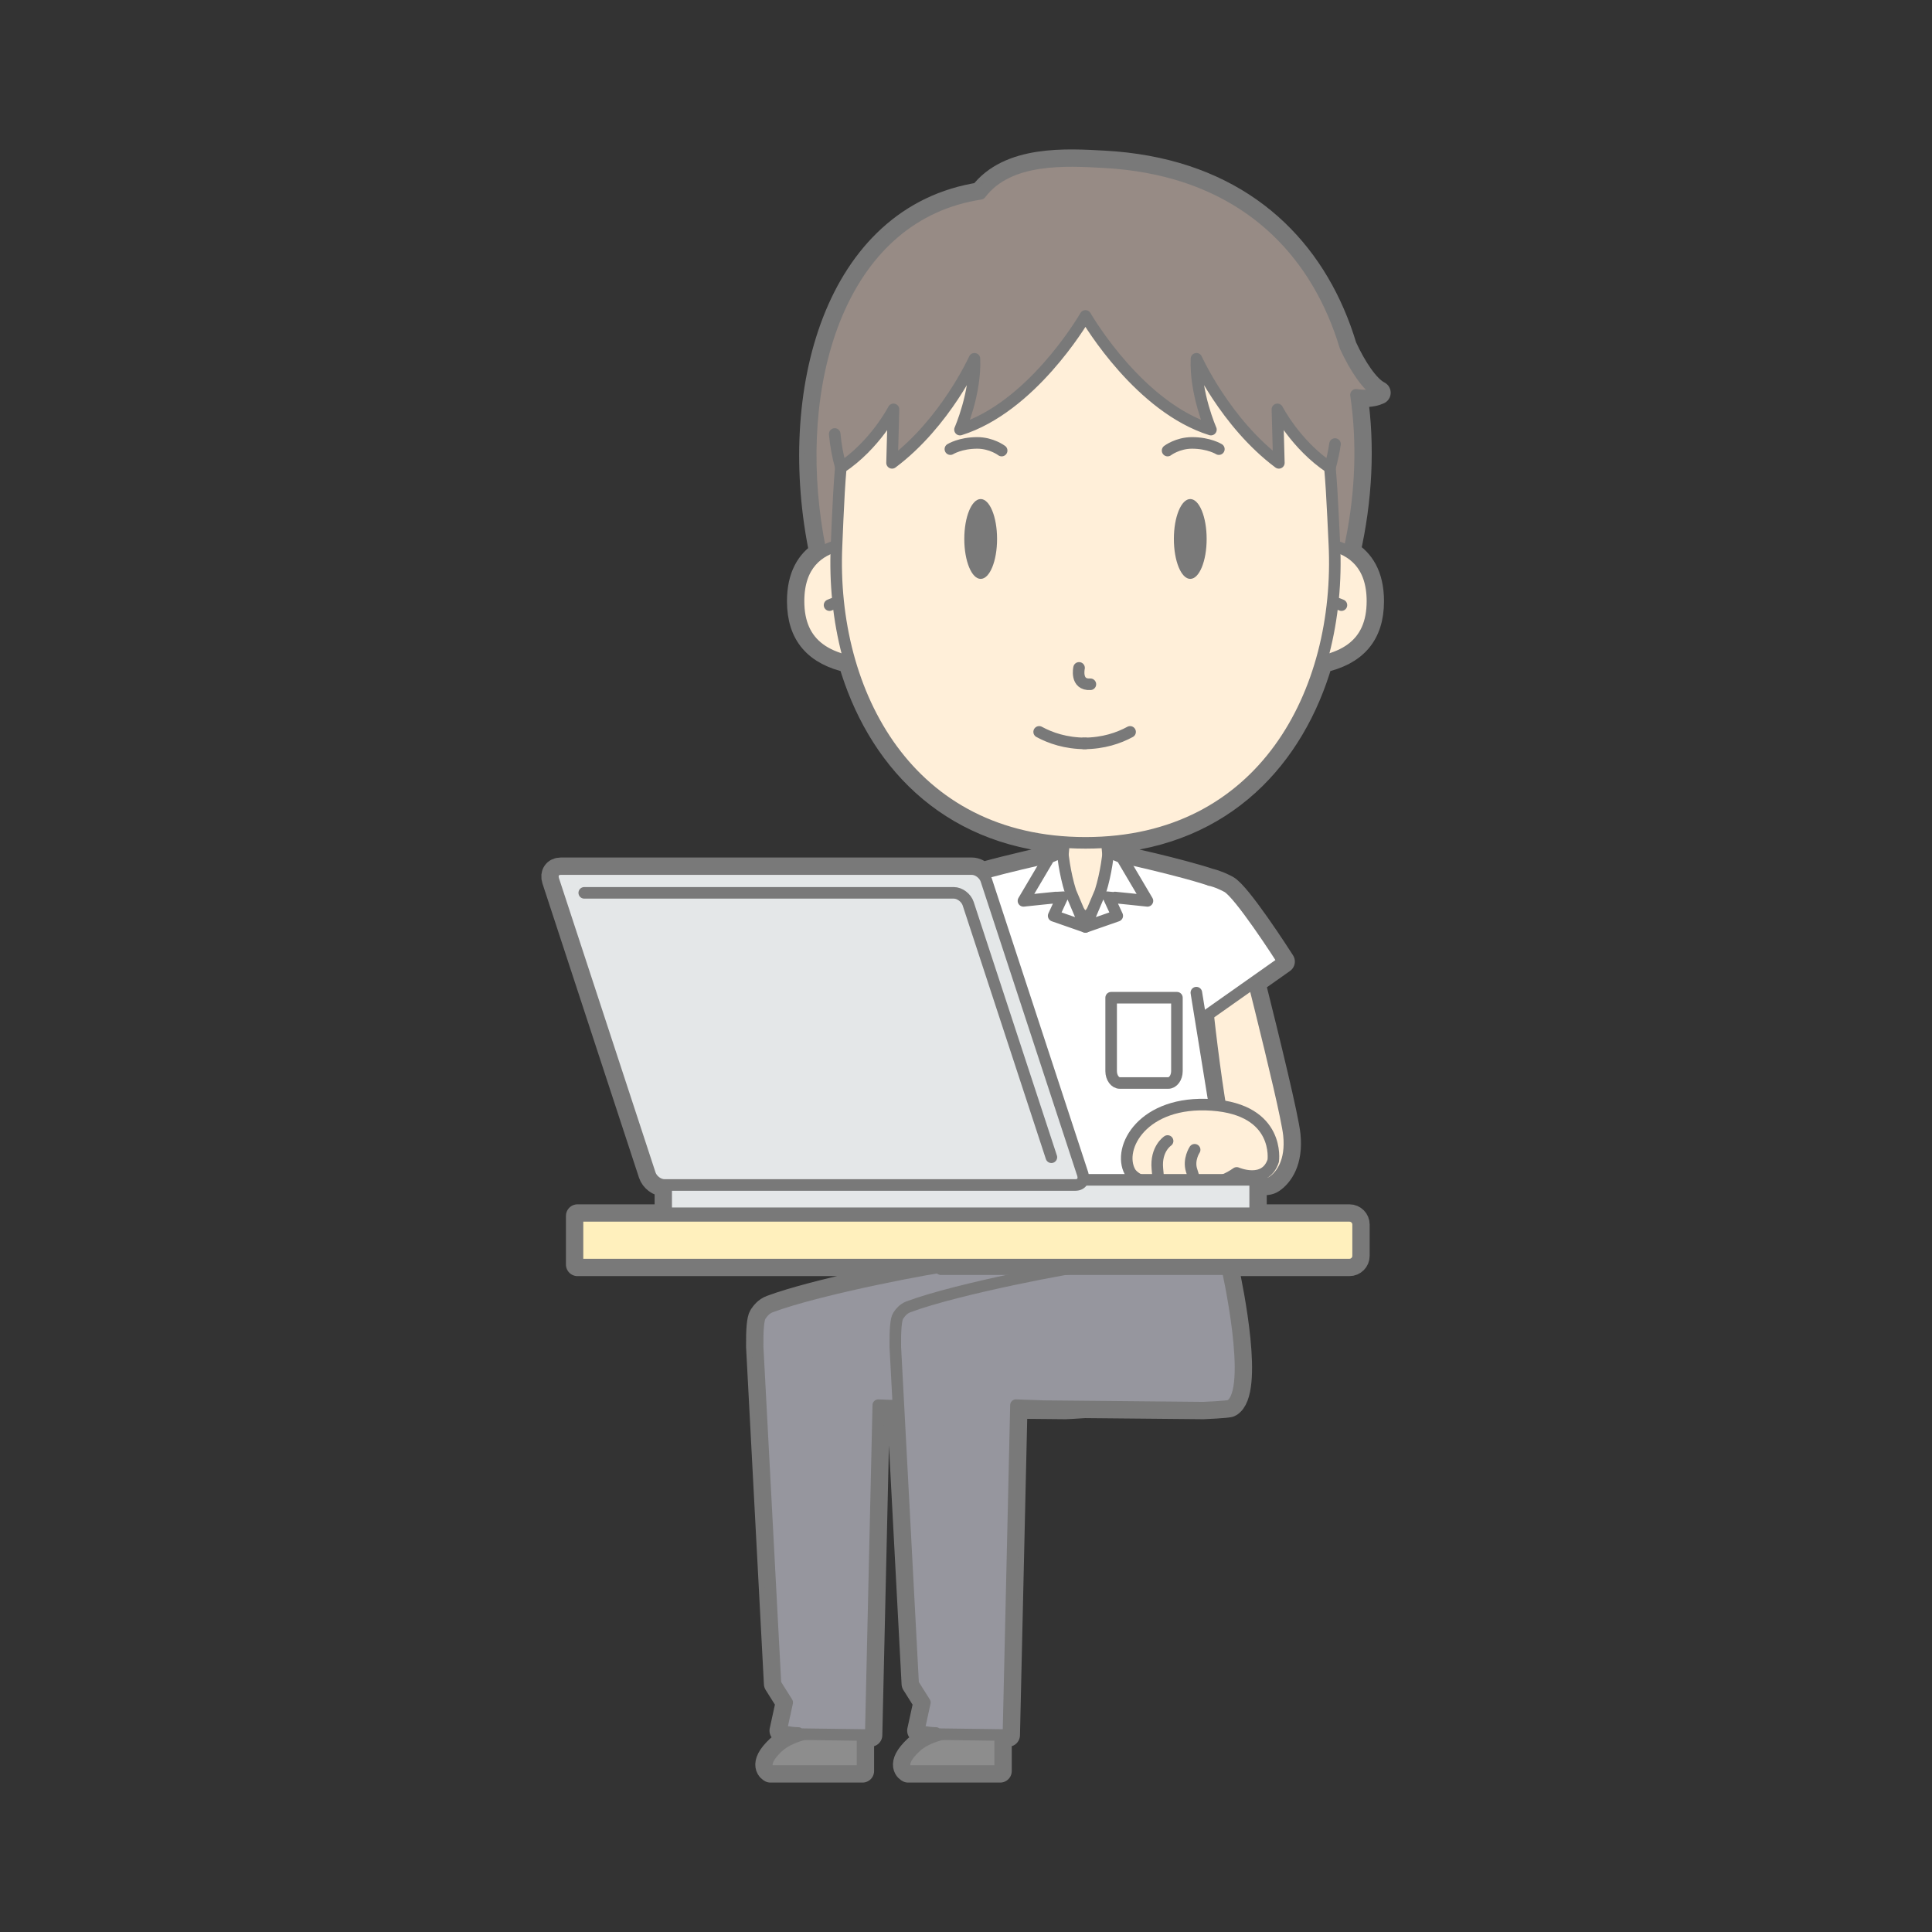 <svg:svg xmlns:svg="http://www.w3.org/2000/svg" height="668.259" version="1.1" viewBox="-186.766 -50.471 668.259 668.259" width="668.259" x="0" y="0">
  <svg:rect x="-186.766" y="-50.471" width="668.259" height="668.259" fill="#333333" stroke="none"/>
  <svg:g id="Layer_1">
    <svg:g>
      <svg:path d="M235.315,332.019 C234.682,331.932 234.026,331.858 233.348,331.797 C231.532,320.52 229.766,309.634 228.567,302.255 L231.094,300.472 C232.12,309.521 233.616,321.627 235.315,332.019 M270.235,178.303 C282.122,175.746 287.944,169.057 287.944,157.46 C287.944,148.407 284.378,143.318 279.786,140.511 C283.883,122.487 284.874,103.715 282.255,86.098 C284.878,86.479 287.842,86.492 290.258,85.375 C286.335,83.414 281.911,76.72 278.553,69.405 C277.368,65.455 275.969,61.605 274.352,57.879 C274.352,57.876 274.35,57.871 274.35,57.867 L274.35,57.873 C261.893,29.162 236.495,7.874 195.141,5.627 C182.188,4.922 162.141,3.627 152.399,16.568 C102.189,24.239 85.601,85.462 97.18,140.785 C92.793,143.643 89.44,148.685 89.44,157.46 C89.44,169.056 95.26,175.745 107.143,178.302 C116.672,211.28 140.885,237.886 181.276,240.787 L180.862,245.167 C180.786,244.539 180.751,244.165 180.751,244.165 L176.089,246.151 L175.817,246.151 C175.817,246.151 163.506,248.824 152.969,251.737 C151.975,250.769 150.649,250.133 149.378,250.133 L7.181,250.133 C5.113,250.133 3.987,251.808 4.667,253.876 L38.065,355.658 C38.743,357.725 40.968,359.4 43.034,359.4 L43.688,359.4 C43.674,359.495 43.658,359.588 43.658,359.687 L43.658,367.11 C43.658,368.251 44.582,369.174 45.723,369.174 L138.011,369.174 C137.963,369.487 137.916,369.79 137.871,370.091 L12.988,370.091 L12.988,386.926 L138.186,386.926 C138.371,387.248 138.553,387.534 138.717,387.753 C127.401,389.521 94.664,396.008 79.869,401.53 C77.943,402.249 76.922,403.716 76.297,404.627 C75.52,405.76 75.227,409.611 75.294,415.377 L81.461,531.946 L85.526,538.401 L83.393,548.147 C83.393,548.147 86.102,548.883 89.363,548.953 C89.398,549.21 89.415,549.347 89.415,549.347 L91.367,549.373 C87.846,550.288 84.577,551.7 82.273,553.865 C75.632,560.101 79.726,562.1 79.726,562.1 L111.574,562.1 L111.574,549.643 L114.417,549.681 L117.025,435.562 L123.992,435.805 L129.078,531.946 L133.143,538.401 L131.01,548.147 C131.01,548.147 133.719,548.883 136.981,548.953 C137.015,549.21 137.033,549.347 137.033,549.347 L138.984,549.373 C135.463,550.288 132.194,551.7 129.89,553.865 C123.249,560.101 127.343,562.1 127.343,562.1 L159.19,562.1 L159.19,549.643 L162.034,549.681 L164.626,436.26 L181.797,436.422 C181.797,436.422 185.714,436.263 188.475,436.036 L229.415,436.422 C229.415,436.422 238.116,436.07 238.725,435.662 C246.596,431.096 239.255,395.193 237.817,388.534 L238.61,388.534 L238.561,387.766 C238.727,387.544 238.913,387.253 239.102,386.926 L279.989,386.926 C281.645,386.926 282.989,385.583 282.989,383.926 L282.989,373.091 C282.989,371.434 281.645,370.091 279.989,370.091 L239.417,370.091 C239.37,369.79 239.323,369.487 239.276,369.174 L245.319,369.174 C246.46,369.174 247.383,368.251 247.383,367.11 L247.383,359.687 C247.383,358.545 246.46,357.621 245.319,357.621 L237.471,357.621 C237.456,357.514 237.438,357.411 237.422,357.304 C238.694,356.706 239.893,356.017 240.995,355.226 C240.995,355.226 242.051,355.684 243.567,356.005 C247.126,358.821 251.165,359.736 253.464,358.171 C256.415,356.164 260.034,351.341 259.069,342.088 C258.446,336.091 252.118,310.103 246.909,289.322 L257.114,282.126 C255.618,279.764 241.876,258.493 237.68,256.268 C237.462,256.149 237.219,256.027 236.958,255.903 C233.844,254.346 231.934,253.985 231.915,253.981 C220.981,250.368 201.557,246.151 201.557,246.151 L201.272,246.151 L196.61,244.165 C196.61,244.165 196.575,244.539 196.499,245.167 L196.085,240.788 C236.487,237.896 260.702,211.287 270.235,178.303" fill="#797979" />
      <svg:path d="M235.315,332.019 C234.682,331.932 234.026,331.858 233.348,331.797 C231.532,320.52 229.766,309.634 228.567,302.255 L231.094,300.472 C232.12,309.521 233.616,321.627 235.315,332.019 z M270.235,178.303 C282.122,175.746 287.944,169.057 287.944,157.46 C287.944,148.407 284.378,143.318 279.786,140.511 C283.883,122.487 284.874,103.715 282.255,86.098 C284.878,86.479 287.842,86.492 290.258,85.375 C286.335,83.414 281.911,76.72 278.553,69.405 C277.368,65.455 275.969,61.605 274.352,57.879 C274.352,57.876 274.35,57.871 274.35,57.867 L274.35,57.873 C261.893,29.162 236.495,7.874 195.141,5.627 C182.188,4.922 162.141,3.627 152.399,16.568 C102.189,24.239 85.601,85.462 97.18,140.785 C92.793,143.643 89.44,148.685 89.44,157.46 C89.44,169.056 95.26,175.745 107.143,178.302 C116.672,211.28 140.885,237.886 181.276,240.787 L180.862,245.167 C180.786,244.539 180.751,244.165 180.751,244.165 L176.089,246.151 L175.817,246.151 C175.817,246.151 163.506,248.824 152.969,251.737 C151.975,250.769 150.649,250.133 149.378,250.133 L7.181,250.133 C5.113,250.133 3.987,251.808 4.667,253.876 L38.065,355.658 C38.743,357.725 40.968,359.4 43.034,359.4 L43.688,359.4 C43.674,359.495 43.658,359.588 43.658,359.687 L43.658,367.11 C43.658,368.251 44.582,369.174 45.723,369.174 L138.011,369.174 C137.963,369.487 137.916,369.79 137.871,370.091 L12.988,370.091 L12.988,386.926 L138.186,386.926 C138.371,387.248 138.553,387.534 138.717,387.753 C127.401,389.521 94.664,396.008 79.869,401.53 C77.943,402.249 76.922,403.716 76.297,404.627 C75.52,405.76 75.227,409.611 75.294,415.377 L81.461,531.946 L85.526,538.401 L83.393,548.147 C83.393,548.147 86.102,548.883 89.363,548.953 C89.398,549.21 89.415,549.347 89.415,549.347 L91.367,549.373 C87.846,550.288 84.577,551.7 82.273,553.865 C75.632,560.101 79.726,562.1 79.726,562.1 L111.574,562.1 L111.574,549.643 L114.417,549.681 L117.025,435.562 L123.992,435.805 L129.078,531.946 L133.143,538.401 L131.01,548.147 C131.01,548.147 133.719,548.883 136.981,548.953 C137.015,549.21 137.033,549.347 137.033,549.347 L138.984,549.373 C135.463,550.288 132.194,551.7 129.89,553.865 C123.249,560.101 127.343,562.1 127.343,562.1 L159.19,562.1 L159.19,549.643 L162.034,549.681 L164.626,436.26 L181.797,436.422 C181.797,436.422 185.714,436.263 188.475,436.036 L229.415,436.422 C229.415,436.422 238.116,436.07 238.725,435.662 C246.596,431.096 239.255,395.193 237.817,388.534 L238.61,388.534 L238.561,387.766 C238.727,387.544 238.913,387.253 239.102,386.926 L279.989,386.926 C281.645,386.926 282.989,385.583 282.989,383.926 L282.989,373.091 C282.989,371.434 281.645,370.091 279.989,370.091 L239.417,370.091 C239.37,369.79 239.323,369.487 239.276,369.174 L245.319,369.174 C246.46,369.174 247.383,368.251 247.383,367.11 L247.383,359.687 C247.383,358.545 246.46,357.621 245.319,357.621 L237.471,357.621 C237.456,357.514 237.438,357.411 237.422,357.304 C238.694,356.706 239.893,356.017 240.995,355.226 C240.995,355.226 242.051,355.684 243.567,356.005 C247.126,358.821 251.165,359.736 253.464,358.171 C256.415,356.164 260.034,351.341 259.069,342.088 C258.446,336.091 252.118,310.103 246.909,289.322 L257.114,282.126 C255.618,279.764 241.876,258.493 237.68,256.268 C237.462,256.149 237.219,256.027 236.958,255.903 C233.844,254.346 231.934,253.985 231.915,253.981 C220.981,250.368 201.557,246.151 201.557,246.151 L201.272,246.151 L196.61,244.165 C196.61,244.165 196.575,244.539 196.499,245.167 L196.085,240.788 C236.487,237.896 260.702,211.287 270.235,178.303 z" fill-opacity="0" stroke="#797979" stroke-linecap="round" stroke-linejoin="round" stroke-width="8" />
      <svg:path d="M79.726,562.1 L111.575,562.1 L111.575,548.017 C111.575,548.017 90.618,546.027 82.273,553.865 C75.632,560.101 79.726,562.1 79.726,562.1" fill="#8D8D8D" />
      <svg:path d="M79.726,562.1 L111.575,562.1 L111.575,548.017 C111.575,548.017 90.618,546.027 82.273,553.865 C75.632,560.101 79.726,562.1 79.726,562.1 z" fill-opacity="0" stroke="#797979" stroke-linecap="round" stroke-linejoin="round" stroke-width="4" />
      <svg:path d="M127.343,562.1 L159.19,562.1 L159.19,548.017 C159.19,548.017 138.235,546.027 129.89,553.865 C123.249,560.101 127.343,562.1 127.343,562.1" fill="#8D8D8D" />
      <svg:path d="M127.343,562.1 L159.19,562.1 L159.19,548.017 C159.19,548.017 138.235,546.027 129.89,553.865 C123.249,560.101 127.343,562.1 127.343,562.1 z" fill-opacity="0" stroke="#797979" stroke-linecap="round" stroke-linejoin="round" stroke-width="4" />
      <svg:path d="M189.966,387.472 L142.296,387.289 C137.96,387.49 96.948,395.156 79.87,401.53 C77.943,402.248 76.923,403.716 76.298,404.627 C75.52,405.76 75.227,409.611 75.295,415.377 L81.462,531.946 L85.526,538.401 L83.393,548.147 C83.393,548.147 86.102,548.883 89.364,548.952 C89.398,549.209 89.416,549.347 89.416,549.347 L114.418,549.681 L117.025,435.562 L126.757,435.902 L181.798,436.422 C181.798,436.422 190.497,436.07 191.109,435.661 C199.79,430.626 189.966,387.472 189.966,387.472" fill="#96969E" />
      <svg:path d="M189.966,387.472 L142.296,387.289 C137.96,387.49 96.948,395.156 79.87,401.53 C77.943,402.248 76.923,403.716 76.298,404.627 C75.52,405.76 75.227,409.611 75.295,415.377 L81.462,531.946 L85.526,538.401 L83.393,548.147 C83.393,548.147 86.102,548.883 89.364,548.952 C89.398,549.209 89.416,549.347 89.416,549.347 L114.418,549.681 L117.025,435.562 L126.757,435.902 L181.798,436.422 C181.798,436.422 190.497,436.07 191.109,435.661 C199.79,430.626 189.966,387.472 189.966,387.472 z" fill-opacity="0" stroke="#797979" stroke-linecap="round" stroke-linejoin="round" stroke-width="4" />
      <svg:path d="M237.583,387.472 L189.913,387.289 C185.577,387.49 144.565,395.156 127.487,401.53 C125.56,402.248 124.54,403.716 123.915,404.627 C123.137,405.76 122.844,409.611 122.912,415.377 L129.079,531.946 L133.143,538.401 L131.01,548.147 C131.01,548.147 133.719,548.883 136.981,548.952 C137.015,549.209 137.034,549.347 137.034,549.347 L162.034,549.681 L164.642,435.562 L174.374,435.902 L229.415,436.422 C229.415,436.422 238.116,436.07 238.726,435.661 C247.407,430.626 237.583,387.472 237.583,387.472" fill="#96969E" />
      <svg:path d="M237.583,387.472 L189.913,387.289 C185.577,387.49 144.565,395.156 127.487,401.53 C125.56,402.248 124.54,403.716 123.915,404.627 C123.137,405.76 122.844,409.611 122.912,415.377 L129.079,531.946 L133.143,538.401 L131.01,548.147 C131.01,548.147 133.719,548.883 136.981,548.952 C137.015,549.209 137.034,549.347 137.034,549.347 L162.034,549.681 L164.642,435.562 L174.374,435.902 L229.415,436.422 C229.415,436.422 238.116,436.07 238.726,435.661 C247.407,430.626 237.583,387.472 237.583,387.472 z" fill-opacity="0" stroke="#797979" stroke-linecap="round" stroke-linejoin="round" stroke-width="4" />
      <svg:path d="M290.259,85.374 C286.335,83.412 281.911,76.718 278.553,69.401 C277.367,65.455 275.971,61.608 274.357,57.886 C274.355,57.88 274.353,57.873 274.351,57.866 L274.351,57.874 C261.895,29.163 236.496,7.874 195.142,5.626 C182.189,4.922 162.142,3.626 152.4,16.567 C58.483,30.916 82.184,232.626 187.857,232.626 C252.134,232.626 291.967,151.413 282.255,86.098 C284.877,86.478 287.844,86.492 290.259,85.374" fill="#978B85" />
      <svg:path d="M290.259,85.374 C286.335,83.412 281.911,76.718 278.553,69.401 C277.367,65.455 275.971,61.608 274.357,57.886 C274.355,57.88 274.353,57.873 274.351,57.866 L274.351,57.874 C261.895,29.163 236.496,7.874 195.142,5.626 C182.189,4.922 162.142,3.626 152.4,16.567 C58.483,30.916 82.184,232.626 187.857,232.626 C252.134,232.626 291.967,151.413 282.255,86.098 C284.877,86.478 287.844,86.492 290.259,85.374 z" fill-opacity="0" stroke="#797979" stroke-linecap="round" stroke-linejoin="round" stroke-width="4" />
      <svg:path d="M237.681,256.268 C230.687,252.474 201.558,246.151 201.558,246.151 L175.818,246.151 C175.818,246.151 146.687,252.474 139.695,256.268 L149.796,297.876 L227.577,297.876 z" fill="#FFFFFF" />
      <svg:path d="M237.681,256.268 C230.687,252.474 201.558,246.151 201.558,246.151 L175.818,246.151 C175.818,246.151 146.687,252.474 139.695,256.268 L149.796,297.876 L227.577,297.876 L237.681,256.268 z" fill-opacity="0" stroke="#797979" stroke-linecap="round" stroke-linejoin="round" stroke-width="4" />
      <svg:path d="M198.718,246.151 L196.593,246.151 L195.171,231.119 L188.681,226.899 L182.191,231.119 L180.769,246.151 L178.646,246.151 C174.794,253.652 188.675,267.294 188.675,267.294 C188.675,267.294 202.568,253.652 198.718,246.151" fill="#FFEFD9" />
      <svg:path d="M198.718,246.151 L196.593,246.151 L195.171,231.119 L188.681,226.899 L182.191,231.119 L180.769,246.151 L178.646,246.151 C174.794,253.652 188.675,267.294 188.675,267.294 C188.675,267.294 202.568,253.652 198.718,246.151 z" fill-opacity="0" stroke="#797979" stroke-linecap="round" stroke-linejoin="round" stroke-width="4" />
      <svg:path d="M239.95,261.938 C239.95,261.938 257.995,331.746 259.069,342.088 C260.034,351.341 256.415,356.164 253.464,358.171 C250.514,360.178 244.694,358.121 240.712,353.177 C235.417,346.605 229.657,286.96 229.657,286.96 z" fill="#FFEFD9" />
      <svg:path d="M239.95,261.938 C239.95,261.938 257.995,331.746 259.069,342.088 C260.034,351.341 256.415,356.164 253.464,358.171 C250.514,360.178 244.694,358.121 240.712,353.177 C235.417,346.605 229.657,286.96 229.657,286.96 L239.95,261.938 z" fill-opacity="0" stroke="#797979" stroke-linecap="round" stroke-linejoin="round" stroke-width="4" />
      <svg:g>
        <svg:path d="M231.911,253.98 C231.911,253.98 234.114,254.376 237.681,256.268 C241.876,258.493 255.618,279.764 257.114,282.126 L228.548,302.268 L223.96,295.711" fill="#FFFFFF" />
        <svg:path d="M231.911,253.98 C231.911,253.98 234.114,254.376 237.681,256.268 C241.876,258.493 255.618,279.764 257.114,282.126 L228.548,302.268 L223.96,295.711" fill-opacity="0" stroke="#797979" stroke-linecap="round" stroke-linejoin="round" stroke-width="4" />
      </svg:g>
      <svg:path d="M137.435,261.938 C137.435,261.938 119.389,331.746 118.314,342.088 C117.351,351.341 120.969,356.164 123.919,358.171 C126.87,360.178 132.689,358.121 136.672,353.177 C141.968,346.605 147.727,286.96 147.727,286.96 z" fill="#FFEFD9" />
      <svg:path d="M137.435,261.938 C137.435,261.938 119.389,331.746 118.314,342.088 C117.351,351.341 120.969,356.164 123.919,358.171 C126.87,360.178 132.689,358.121 136.672,353.177 C141.968,346.605 147.727,286.96 147.727,286.96 L137.435,261.938 z" fill-opacity="0" stroke="#797979" stroke-linecap="round" stroke-linejoin="round" stroke-width="4" />
      <svg:g>
        <svg:path d="M145.474,253.98 C145.474,253.98 143.271,254.376 139.703,256.268 C135.508,258.493 121.766,279.764 120.27,282.126 L148.835,302.268 L153.423,295.711" fill="#FFFFFF" />
        <svg:path d="M145.474,253.98 C145.474,253.98 143.271,254.376 139.703,256.268 C135.508,258.493 121.766,279.764 120.27,282.126 L148.835,302.268 L153.423,295.711" fill-opacity="0" stroke="#797979" stroke-linecap="round" stroke-linejoin="round" stroke-width="4" />
      </svg:g>
      <svg:g>
        <svg:path d="M150.237,292.876 C150.237,292.876 136.853,374.925 136.622,378.886 C136.338,383.784 137.814,386.546 138.726,387.766 L138.677,388.533 L238.61,388.533 L238.561,387.766 C239.475,386.546 240.95,383.784 240.665,378.886 C240.434,374.925 227.04,292.876 227.04,292.876" fill="#FFFFFF" />
        <svg:path d="M150.237,292.876 C150.237,292.876 136.853,374.925 136.622,378.886 C136.338,383.784 137.814,386.546 138.726,387.766 L138.677,388.533 L238.61,388.533 L238.561,387.766 C239.475,386.546 240.95,383.784 240.665,378.886 C240.434,374.925 227.04,292.876 227.04,292.876" fill-opacity="0" stroke="#797979" stroke-linecap="round" stroke-linejoin="round" stroke-width="4" />
      </svg:g>
      <svg:path d="M188.681,270.128 L183.548,258.007 L183.548,258.008 C181.423,251.376 180.751,244.165 180.751,244.165 L176.089,246.15 L167.238,261.129 C167.238,261.129 180.4,259.719 180.681,259.793 L177.681,266.293 z" fill="#FFFFFF" />
      <svg:path d="M188.681,270.128 L183.548,258.007 L183.548,258.008 C181.423,251.376 180.751,244.165 180.751,244.165 L176.089,246.15 L167.238,261.129 C167.238,261.129 180.4,259.719 180.681,259.793 L177.681,266.293 L188.681,270.128 z" fill-opacity="0" stroke="#797979" stroke-linecap="round" stroke-linejoin="round" stroke-width="4" />
      <svg:path d="M188.681,270.128 L193.814,258.007 L193.816,258.008 C195.939,251.376 196.611,244.165 196.611,244.165 L201.273,246.15 L210.124,261.129 C210.124,261.129 196.962,259.719 196.681,259.793 L199.681,266.293 z" fill="#FFFFFF" />
      <svg:path d="M188.681,270.128 L193.814,258.007 L193.816,258.008 C195.939,251.376 196.611,244.165 196.611,244.165 L201.273,246.15 L210.124,261.129 C210.124,261.129 196.962,259.719 196.681,259.793 L199.681,266.293 L188.681,270.128 z" fill-opacity="0" stroke="#797979" stroke-linecap="round" stroke-linejoin="round" stroke-width="4" />
      <svg:path d="M197.569,294.626 L197.569,320.01 C197.569,322.283 198.913,324.126 200.569,324.126 L217.319,324.126 C218.977,324.126 220.319,322.283 220.319,320.01 L220.319,294.626 z" fill="#FFFFFF" />
      <svg:path d="M197.569,294.626 L197.569,320.01 C197.569,322.283 198.913,324.126 200.569,324.126 L217.319,324.126 C218.977,324.126 220.319,322.283 220.319,320.01 L220.319,294.626 L197.569,294.626 z" fill-opacity="0" stroke="#797979" stroke-linecap="round" stroke-linejoin="round" stroke-width="4" />
      <svg:g>
        <svg:path d="M117.583,137.825 C117.583,137.825 89.44,132.017 89.44,157.461 C89.44,172.427 99.128,179.223 119.046,179.509" fill="#FFEFD9" />
        <svg:path d="M117.583,137.825 C117.583,137.825 89.44,132.017 89.44,157.461 C89.44,172.427 99.128,179.223 119.046,179.509" fill-opacity="0" stroke="#797979" stroke-linecap="round" stroke-linejoin="round" stroke-width="4" />
      </svg:g>
      <svg:g>
        <svg:path d="M100.165,158.837 C100.165,158.837 103.853,157.134 107.368,157.155" fill="#FFEFD9" />
        <svg:path d="M100.165,158.837 C100.165,158.837 103.853,157.134 107.368,157.155" fill-opacity="0" stroke="#797979" stroke-linecap="round" stroke-linejoin="round" stroke-width="4" />
      </svg:g>
      <svg:g>
        <svg:path d="M259.802,137.825 C259.802,137.825 287.945,132.017 287.945,157.461 C287.945,172.427 278.255,179.223 258.337,179.509" fill="#FFEFD9" />
        <svg:path d="M259.802,137.825 C259.802,137.825 287.945,132.017 287.945,157.461 C287.945,172.427 278.255,179.223 258.337,179.509" fill-opacity="0" stroke="#797979" stroke-linecap="round" stroke-linejoin="round" stroke-width="4" />
      </svg:g>
      <svg:g>
        <svg:path d="M277.22,158.837 C277.22,158.837 273.531,157.134 270.015,157.155" fill="#FFEFD9" />
        <svg:path d="M277.22,158.837 C277.22,158.837 273.531,157.134 270.015,157.155" fill-opacity="0" stroke="#797979" stroke-linecap="round" stroke-linejoin="round" stroke-width="4" />
      </svg:g>
      <svg:path d="M274.774,137.63 C277.305,188.878 250.153,241.061 188.692,241.061 C127.52,241.061 100.334,189.37 102.574,138.358 C104.758,88.663 104.276,39.61 188.692,39.61 C273.106,39.61 272.331,88.185 274.774,137.63" fill="#FFEFD9" />
      <svg:path d="M274.774,137.63 C277.305,188.878 250.153,241.061 188.692,241.061 C127.52,241.061 100.334,189.37 102.574,138.358 C104.758,88.663 104.276,39.61 188.692,39.61 C273.106,39.61 272.331,88.185 274.774,137.63 z" fill-opacity="0" stroke="#797979" stroke-linecap="round" stroke-linejoin="round" stroke-width="4" />
      <svg:path d="M269.569,60.626 C265.383,46.207 227.014,25.302 188.674,28.494 C150.337,25.302 111.965,46.207 107.779,60.626 C103.279,76.126 98.779,92.626 104.113,111.283 C115.945,103.44 122.279,91.126 122.279,91.126 L121.779,109.626 C140.282,95.807 150.28,73.626 150.28,73.626 C150.78,85.626 145.28,98.126 145.28,98.126 C169.712,90.461 187.249,61.242 188.674,58.807 C190.102,61.242 207.637,90.461 232.069,98.126 C232.069,98.126 226.569,85.626 227.069,73.626 C227.069,73.626 237.069,95.807 255.569,109.626 L255.069,91.126 C255.069,91.126 261.403,103.44 273.237,111.283 C278.569,92.626 274.069,76.126 269.569,60.626" fill="#978B85" />
      <svg:path d="M101.954,99.638 C102.294,103.429 102.983,107.307 104.12,111.284 C115.952,103.441 122.286,91.126 122.286,91.126 L121.786,109.626 C140.289,95.807 150.287,73.626 150.287,73.626 C150.787,85.626 145.287,98.126 145.287,98.126 C169.72,90.461 187.255,61.243 188.681,58.807 C190.109,61.243 207.644,90.461 232.078,98.126 C232.078,98.126 226.578,85.626 227.078,73.626 C227.078,73.626 237.076,95.807 255.578,109.626 L255.078,91.126 C255.078,91.126 261.412,103.441 273.244,111.284 C274.035,108.515 274.611,105.793 275.001,103.116" fill-opacity="0" stroke="#797979" stroke-linecap="round" stroke-linejoin="round" stroke-width="4" />
      <svg:path d="M230.601,135.952 C230.601,143.579 228.062,149.762 224.931,149.762 C221.802,149.762 219.263,143.579 219.263,135.952 C219.263,128.325 221.802,122.142 224.931,122.142 C228.062,122.142 230.601,128.325 230.601,135.952" fill="#797979" />
      <svg:path d="M146.774,135.952 C146.774,143.579 149.311,149.762 152.442,149.762 C155.573,149.762 158.11,143.579 158.11,135.952 C158.11,128.325 155.573,122.142 152.442,122.142 C149.311,122.142 146.774,128.325 146.774,135.952" fill="#797979" />
      <svg:path d="M190.73,375.75 C190.73,376.878 189.816,377.791 188.687,377.791 C187.56,377.791 186.646,376.878 186.646,375.75 C186.646,374.622 187.56,373.708 188.687,373.708 C189.816,373.708 190.73,374.622 190.73,375.75" fill="#77A9C2" />
      <svg:path d="M190.73,375.75 C190.73,376.878 189.816,377.791 188.687,377.791 C187.56,377.791 186.646,376.878 186.646,375.75 C186.646,374.622 187.56,373.708 188.687,373.708 C189.816,373.708 190.73,374.622 190.73,375.75 z" fill-opacity="0" stroke="#797979" stroke-linecap="round" stroke-linejoin="round" stroke-width="4" />
      <svg:path d="M141.96,104.876 C141.96,104.876 145.394,102.726 151.243,102.726 C156.228,102.726 159.696,105.376 159.696,105.376" fill-opacity="0" stroke="#797979" stroke-linecap="round" stroke-linejoin="round" stroke-width="4" />
      <svg:path d="M234.829,104.876 C234.829,104.876 231.393,102.726 225.546,102.726 C220.561,102.726 217.093,105.376 217.093,105.376" fill-opacity="0" stroke="#797979" stroke-linecap="round" stroke-linejoin="round" stroke-width="4" />
      <svg:path d="M253.632,351.018 C253.632,351.018 256.195,333.356 232.386,331.707 C208.577,330.059 199.575,346.55 204.075,354.835 C207.349,360.864 229.525,363.471 240.995,355.226 C240.995,355.226 250.868,359.526 253.632,351.018" fill="#FFEFD9" />
      <svg:path d="M253.632,351.018 C253.632,351.018 256.195,333.356 232.386,331.707 C208.577,330.059 199.575,346.55 204.075,354.835 C207.349,360.864 229.525,363.471 240.995,355.226 C240.995,355.226 250.868,359.526 253.632,351.018 z" fill-opacity="0" stroke="#797979" stroke-linecap="round" stroke-linejoin="round" stroke-width="4" />
      <svg:g>
        <svg:path d="M226.45,347.22 C226.45,347.22 224.21,350.585 225.374,354.301 C227.29,360.412 225.374,354.301 225.374,354.301" fill="#8D96A5" />
        <svg:path d="M226.45,347.22 C226.45,347.22 224.21,350.585 225.374,354.301 C227.29,360.412 225.374,354.301 225.374,354.301" fill-opacity="0" stroke="#797979" stroke-linecap="round" stroke-linejoin="round" stroke-width="4" />
      </svg:g>
      <svg:g>
        <svg:path d="M217.095,344.189 C217.095,344.189 212.929,346.915 213.558,353.745 C214.534,364.378 213.558,353.745 213.558,353.745" fill="#8D96A5" />
        <svg:path d="M217.095,344.189 C217.095,344.189 212.929,346.915 213.558,353.745 C214.534,364.378 213.558,353.745 213.558,353.745" fill-opacity="0" stroke="#797979" stroke-linecap="round" stroke-linejoin="round" stroke-width="4" />
      </svg:g>
      <svg:path d="M43.659,367.11 C43.659,368.251 44.583,369.174 45.723,369.174 L245.32,369.174 C246.46,369.174 247.384,368.251 247.384,367.11 L247.384,359.687 C247.384,358.546 246.46,357.621 245.32,357.621 L45.723,357.621 C44.583,357.621 43.659,358.546 43.659,359.687 z" fill="#E4E7E8" />
      <svg:path d="M43.659,367.11 C43.659,368.251 44.583,369.174 45.723,369.174 L245.32,369.174 C246.46,369.174 247.384,368.251 247.384,367.11 L247.384,359.687 C247.384,358.546 246.46,357.621 245.32,357.621 L45.723,357.621 C44.583,357.621 43.659,358.546 43.659,359.687 L43.659,367.11 z" fill-opacity="0" stroke="#797979" stroke-linecap="round" stroke-linejoin="round" stroke-width="4" />
      <svg:path d="M38.065,355.658 C38.744,357.725 40.968,359.4 43.035,359.4 L185.231,359.4 C187.298,359.4 188.423,357.725 187.745,355.658 L154.349,253.876 C153.671,251.808 151.446,250.134 149.378,250.134 L7.181,250.134 C5.114,250.134 3.988,251.808 4.668,253.876 z" fill="#E4E7E8" />
      <svg:path d="M38.065,355.658 C38.744,357.725 40.968,359.4 43.035,359.4 L185.231,359.4 C187.298,359.4 188.423,357.725 187.745,355.658 L154.349,253.876 C153.671,251.808 151.446,250.134 149.378,250.134 L7.181,250.134 C5.114,250.134 3.988,251.808 4.668,253.876 L38.065,355.658 z" fill-opacity="0" stroke="#797979" stroke-linecap="round" stroke-linejoin="round" stroke-width="4" />
      <svg:path d="M176.893,349.807 L148.114,262.096 C147.434,260.029 145.209,258.354 143.143,258.354 L15.322,258.354" fill-opacity="0" stroke="#797979" stroke-linecap="round" stroke-linejoin="round" stroke-width="4" />
      <svg:path d="M12.989,386.926 L279.989,386.926 C281.646,386.926 282.989,385.583 282.989,383.926 L282.989,373.091 C282.989,371.434 281.646,370.091 279.989,370.091 L12.989,370.091 z" fill="#FFF0BD" />
      <svg:path d="M12.989,386.926 L279.989,386.926 C281.646,386.926 282.989,385.583 282.989,383.926 L282.989,373.091 C282.989,371.434 281.646,370.091 279.989,370.091 L12.989,370.091 L12.989,386.926 z" fill-opacity="0" stroke="#797979" stroke-linecap="round" stroke-linejoin="round" stroke-width="4" />
      <svg:path d="M186.468,180.543 C186.468,180.543 185.134,186.543 190.386,186.21" fill-opacity="0" stroke="#797979" stroke-linecap="round" stroke-linejoin="round" stroke-width="4" />
      <svg:path d="M188.686,206.662 C181.897,206.662 176.545,204.791 172.666,202.681" fill-opacity="0" stroke="#797979" stroke-linecap="round" stroke-linejoin="round" stroke-width="4" />
      <svg:path d="M188.102,206.662 C194.889,206.662 200.243,204.791 204.122,202.681" fill-opacity="0" stroke="#797979" stroke-linecap="round" stroke-linejoin="round" stroke-width="4" />
    </svg:g>
  </svg:g>
</svg:svg>